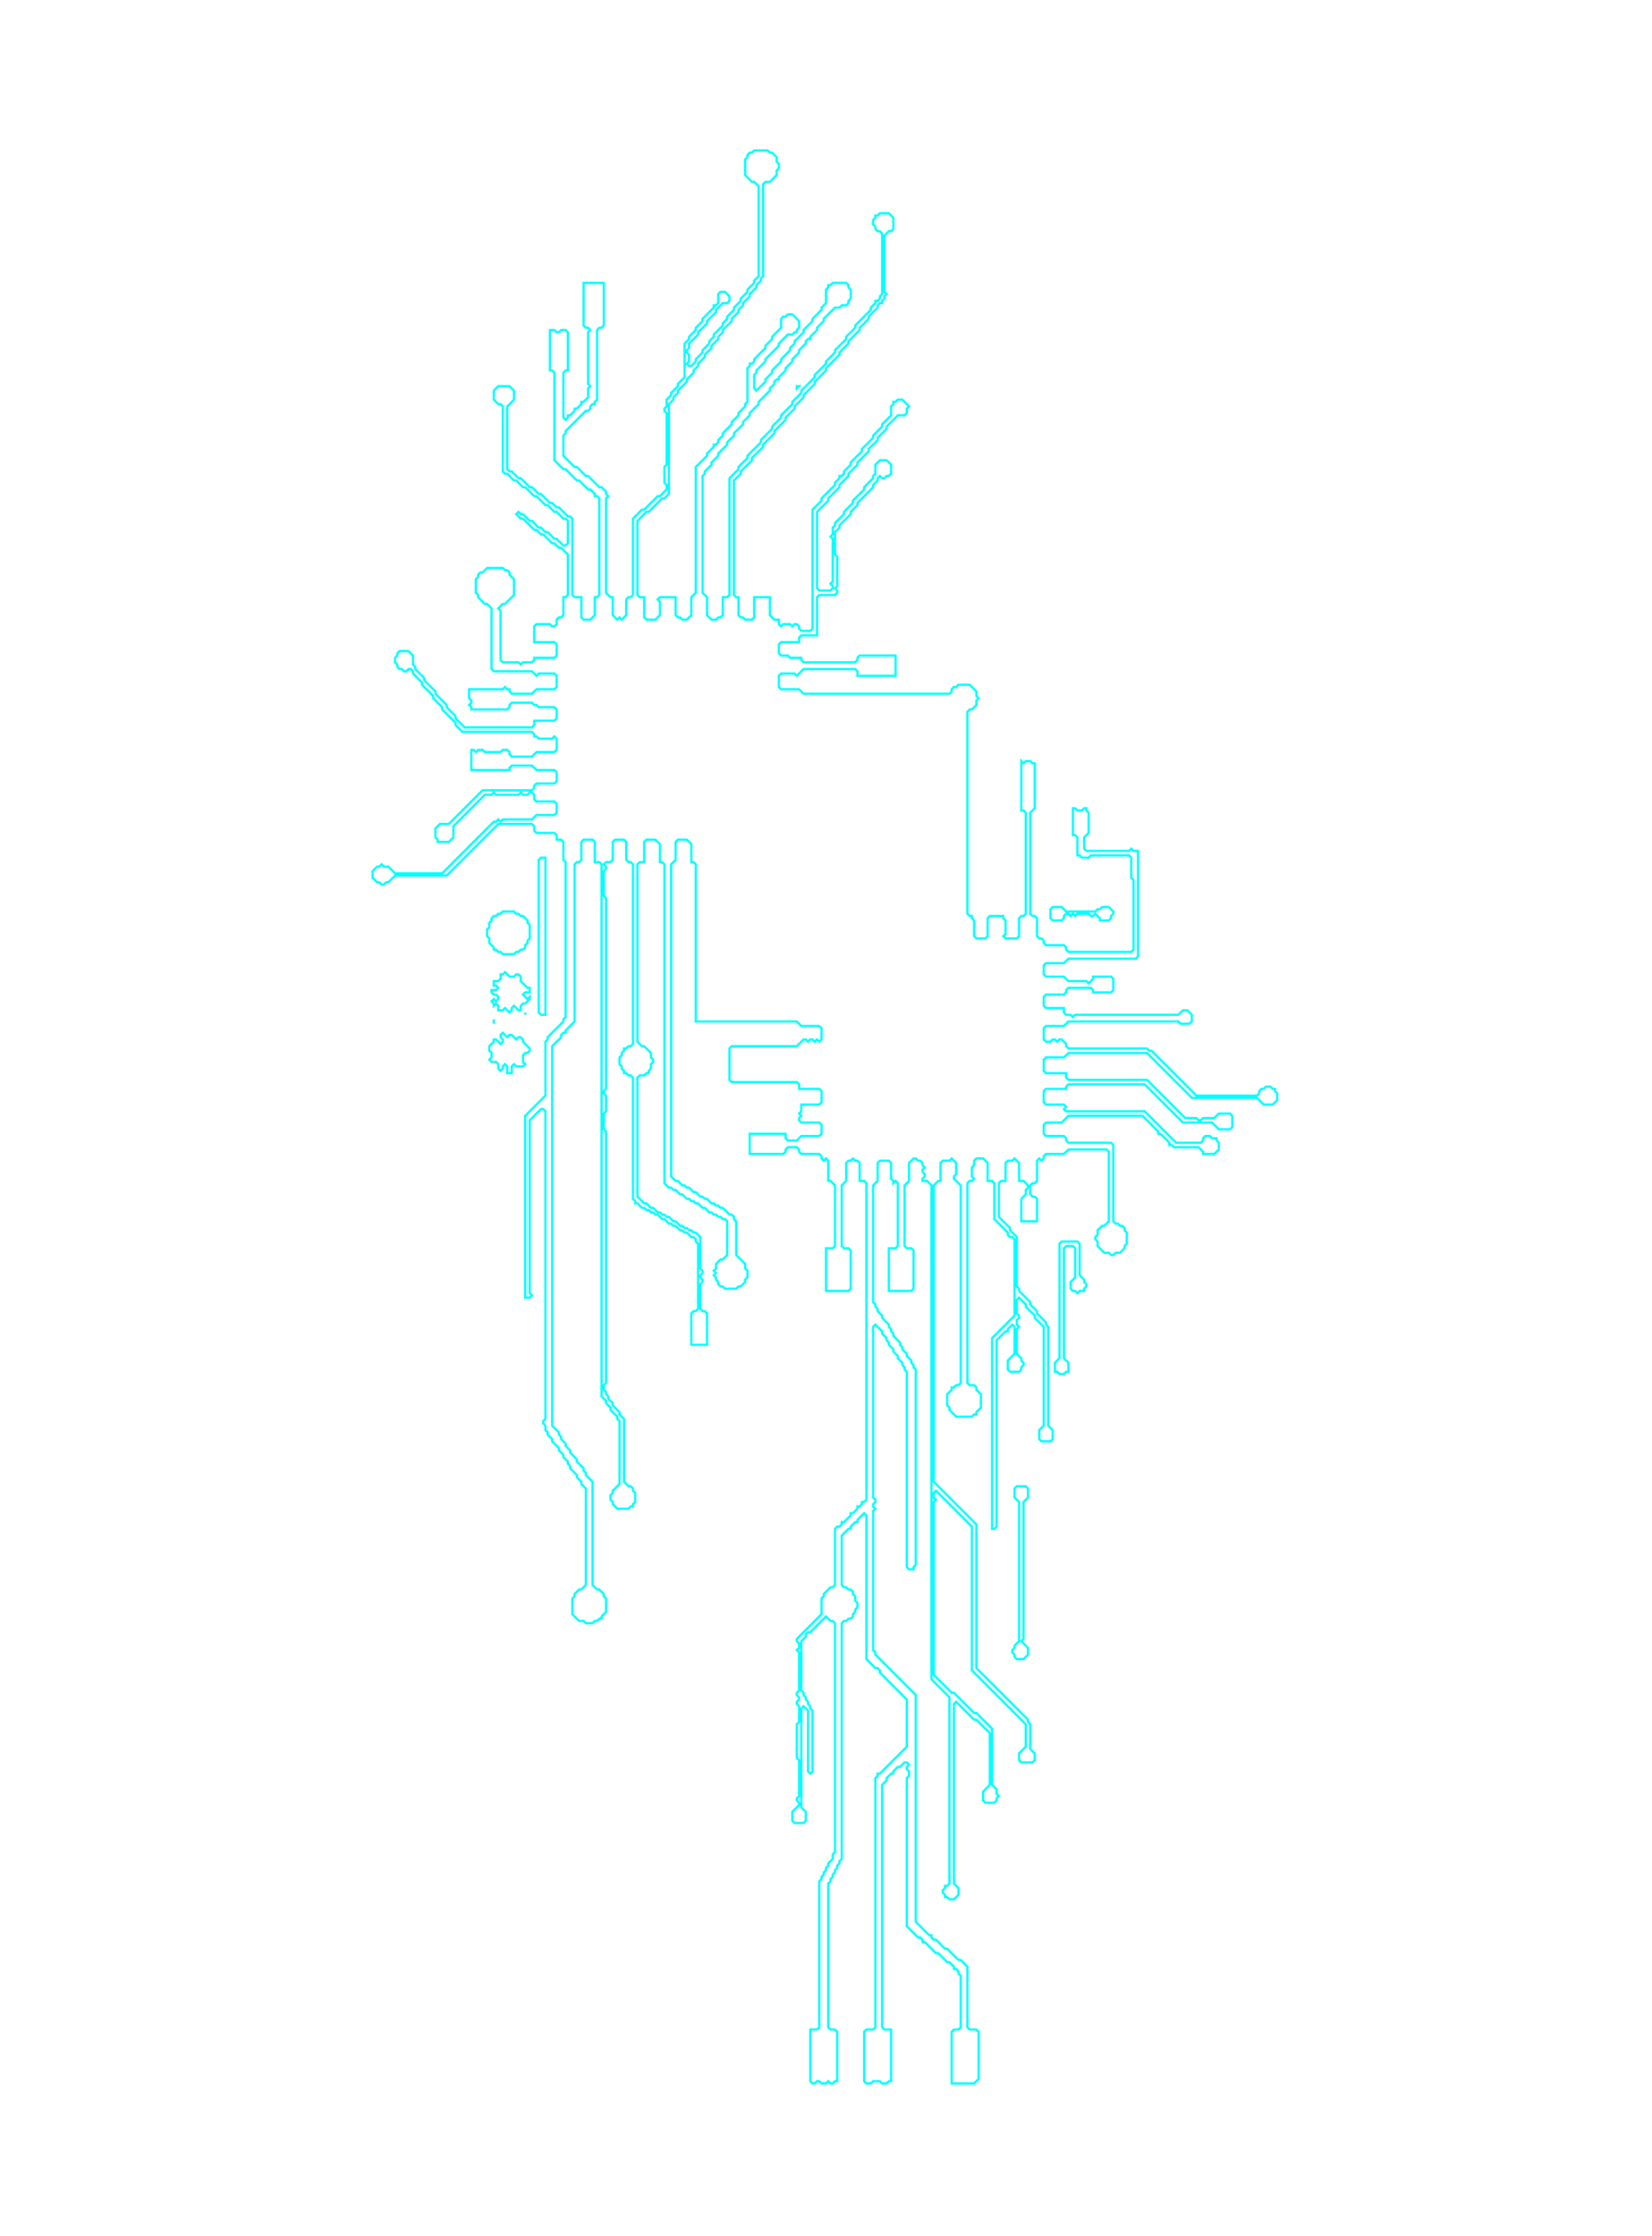 <svg xmlns="http://www.w3.org/2000/svg" width="736" height="996" viewBox="0 0 736 996">
<g fill="none" stroke="#00ffff" stroke-width="1">
<path d="M 453 662 L 452 663 L 452 667 L 454 669 L 454 731 L 452 733 L 452 734 L 451 735 L 451 736 L 452 737 L 452 738 L 453 739 L 456 739 L 458 737 L 458 734 L 455 731 L 456 730 L 456 669 L 458 667 L 458 663 L 457 662 Z" />
<path d="M 473 553 L 472 554 L 472 605 L 470 607 L 470 611 L 471 611 L 472 612 L 474 612 L 475 611 L 476 611 L 476 607 L 474 605 L 474 556 L 475 555 L 478 555 L 479 556 L 479 569 L 477 571 L 477 574 L 478 575 L 479 575 L 480 576 L 481 575 L 483 575 L 483 574 L 484 573 L 484 572 L 483 571 L 483 570 L 481 568 L 481 554 L 480 553 Z" />
<path d="M 224 460 L 223 461 L 223 462 L 224 463 L 224 464 L 223 465 L 221 463 L 220 463 L 220 464 L 218 466 L 218 468 L 219 469 L 219 471 L 218 472 L 219 473 L 221 473 L 222 474 L 222 476 L 223 477 L 224 476 L 224 475 L 225 474 L 226 475 L 226 478 L 228 478 L 228 475 L 229 474 L 230 475 L 233 475 L 234 474 L 233 473 L 233 470 L 234 469 L 235 469 L 236 468 L 236 467 L 233 464 L 233 463 L 232 462 L 231 462 L 230 463 L 228 461 L 227 461 L 226 462 Z" />
<path d="M 220 454 L 220 456 Z" />
<path d="M 234 451 L 234 452 Z" />
<path d="M 225 433 L 224 434 L 223 434 L 223 436 L 222 437 L 220 437 L 220 439 L 221 439 L 222 440 L 221 441 L 219 441 L 219 442 L 220 443 L 221 443 L 222 444 L 222 445 L 221 446 L 220 445 L 219 446 L 220 447 L 220 448 L 221 447 L 222 448 L 222 450 L 224 450 L 225 449 L 227 451 L 228 450 L 228 449 L 229 448 L 231 450 L 232 450 L 232 448 L 233 447 L 234 447 L 236 445 L 236 444 L 235 445 L 233 443 L 234 442 L 236 442 L 236 440 L 235 440 L 232 437 L 232 435 L 231 434 L 230 434 L 229 435 L 227 435 Z" />
<path d="M 224 406 L 223 407 L 222 407 L 221 408 L 220 408 L 219 409 L 219 410 L 218 411 L 218 413 L 217 414 L 217 417 L 218 418 L 218 420 L 220 422 L 220 423 L 221 423 L 222 424 L 223 424 L 224 425 L 229 425 L 230 424 L 231 424 L 232 423 L 233 423 L 234 422 L 234 421 L 235 420 L 235 419 L 236 418 L 236 412 L 235 411 L 235 410 L 233 408 L 232 408 L 231 407 L 230 407 L 229 406 Z" />
<path d="M 469 404 L 468 405 L 468 409 L 469 410 L 473 410 L 474 409 L 474 408 L 475 407 L 476 407 L 477 408 L 478 407 L 479 408 L 480 407 L 485 407 L 486 408 L 487 408 L 488 407 L 490 409 L 490 410 L 494 410 L 495 409 L 495 408 L 496 407 L 496 406 L 494 404 L 491 404 L 490 405 L 489 405 L 488 406 L 475 406 L 473 404 Z" />
<path d="M 241 382 L 240 383 L 240 451 L 241 452 L 243 452 L 243 382 Z" />
<path d="M 355 172 L 355 173 L 356 172 Z" />
<path d="M 336 67 L 335 68 L 334 68 L 333 69 L 333 70 L 332 71 L 332 78 L 335 81 L 336 81 L 338 83 L 338 123 L 336 125 L 336 126 L 333 129 L 333 130 L 330 133 L 330 134 L 327 137 L 327 138 L 324 141 L 324 142 L 322 144 L 322 145 L 318 149 L 318 150 L 316 152 L 316 153 L 313 156 L 313 157 L 310 160 L 310 161 L 308 163 L 307 163 L 306 162 L 307 161 L 307 158 L 306 157 L 306 156 L 307 155 L 307 153 L 311 149 L 311 148 L 315 144 L 315 143 L 319 139 L 319 138 L 322 135 L 324 135 L 325 134 L 325 132 L 323 130 L 321 130 L 320 131 L 320 135 L 319 136 L 318 136 L 318 137 L 313 142 L 313 143 L 310 146 L 310 147 L 307 150 L 307 151 L 305 153 L 305 168 L 302 171 L 302 172 L 299 175 L 299 176 L 297 178 L 297 181 L 296 182 L 296 183 L 297 184 L 297 207 L 296 208 L 296 215 L 297 216 L 297 218 L 294 221 L 293 221 L 287 227 L 286 227 L 282 231 L 282 265 L 281 266 L 280 266 L 279 267 L 279 274 L 277 276 L 276 275 L 275 276 L 273 274 L 273 266 L 272 266 L 270 264 L 270 222 L 271 221 L 270 220 L 270 219 L 268 217 L 267 217 L 262 212 L 261 212 L 257 208 L 256 208 L 251 203 L 251 194 L 252 193 L 252 192 L 261 183 L 262 183 L 263 182 L 263 181 L 264 180 L 265 180 L 265 179 L 266 178 L 266 147 L 267 146 L 268 146 L 269 145 L 269 126 L 260 126 L 260 145 L 261 146 L 262 146 L 263 147 L 262 148 L 262 171 L 263 172 L 262 173 L 262 177 L 260 179 L 259 179 L 259 180 L 257 182 L 256 182 L 256 183 L 254 185 L 253 185 L 253 186 L 252 187 L 251 186 L 251 166 L 252 165 L 253 165 L 253 148 L 252 147 L 250 147 L 249 148 L 248 148 L 247 147 L 245 147 L 245 165 L 246 165 L 247 166 L 247 205 L 251 209 L 252 209 L 257 214 L 258 214 L 262 218 L 263 218 L 265 220 L 265 221 L 266 221 L 267 222 L 267 265 L 266 266 L 265 266 L 265 274 L 263 276 L 260 276 L 259 275 L 259 266 L 256 266 L 255 265 L 255 231 L 254 230 L 253 230 L 249 226 L 248 226 L 246 224 L 245 224 L 241 220 L 240 220 L 237 217 L 236 217 L 232 213 L 231 213 L 228 210 L 227 210 L 226 209 L 226 181 L 229 178 L 229 174 L 227 172 L 222 172 L 220 174 L 220 178 L 222 180 L 223 180 L 224 181 L 224 210 L 225 211 L 226 211 L 229 214 L 230 214 L 233 217 L 234 217 L 238 221 L 239 221 L 243 225 L 244 225 L 247 228 L 248 228 L 251 231 L 252 231 L 253 232 L 253 242 L 252 243 L 251 243 L 248 240 L 247 240 L 244 237 L 243 237 L 241 235 L 240 235 L 237 232 L 236 232 L 233 229 L 232 229 L 231 228 L 230 229 L 232 231 L 233 231 L 238 236 L 239 236 L 241 238 L 242 238 L 246 242 L 247 242 L 249 244 L 250 244 L 253 247 L 253 265 L 252 266 L 251 266 L 251 274 L 250 275 L 249 275 L 248 276 L 248 278 L 247 279 L 246 279 L 245 278 L 239 278 L 238 279 L 238 286 L 247 286 L 248 287 L 248 292 L 247 293 L 238 293 L 238 294 L 237 295 L 233 295 L 232 296 L 231 295 L 224 295 L 223 294 L 223 272 L 222 271 L 224 269 L 225 269 L 229 265 L 229 258 L 227 256 L 227 255 L 226 254 L 225 254 L 224 253 L 217 253 L 215 255 L 214 255 L 213 256 L 213 257 L 212 258 L 212 264 L 213 265 L 213 266 L 216 269 L 217 269 L 219 271 L 219 298 L 220 299 L 237 299 L 239 301 L 240 300 L 247 300 L 248 301 L 248 306 L 247 307 L 239 307 L 237 309 L 228 309 L 227 308 L 227 307 L 226 307 L 225 306 L 224 307 L 209 307 L 209 311 L 210 312 L 210 313 L 209 314 L 210 315 L 210 316 L 226 316 L 227 315 L 227 314 L 228 313 L 237 313 L 238 314 L 239 314 L 240 315 L 247 315 L 248 316 L 248 320 L 247 321 L 238 321 L 238 323 L 237 324 L 207 324 L 203 320 L 203 319 L 199 315 L 199 314 L 194 309 L 194 308 L 189 303 L 189 302 L 185 298 L 185 297 L 184 296 L 184 292 L 182 290 L 178 290 L 177 291 L 177 292 L 176 293 L 176 295 L 177 296 L 177 297 L 178 298 L 179 298 L 180 299 L 181 299 L 182 298 L 183 298 L 184 299 L 184 300 L 188 304 L 188 305 L 193 310 L 193 311 L 197 315 L 197 316 L 203 322 L 203 323 L 206 326 L 237 326 L 238 327 L 238 328 L 239 328 L 240 329 L 246 329 L 247 328 L 248 329 L 248 334 L 247 335 L 239 335 L 237 337 L 228 337 L 227 336 L 227 335 L 226 334 L 224 334 L 223 335 L 216 335 L 215 334 L 213 334 L 212 335 L 211 334 L 210 334 L 210 343 L 227 343 L 227 342 L 228 341 L 237 341 L 239 343 L 247 343 L 248 344 L 248 348 L 247 349 L 239 349 L 238 350 L 238 351 L 237 352 L 215 352 L 200 367 L 196 367 L 194 369 L 194 373 L 195 374 L 195 375 L 200 375 L 202 373 L 202 368 L 216 354 L 219 354 L 220 353 L 221 354 L 231 354 L 232 353 L 233 354 L 235 354 L 236 353 L 237 353 L 238 354 L 238 356 L 239 357 L 247 357 L 248 358 L 248 362 L 247 363 L 239 363 L 237 365 L 224 365 L 223 366 L 222 365 L 221 366 L 220 366 L 197 389 L 176 389 L 173 386 L 171 386 L 170 385 L 169 386 L 168 386 L 166 388 L 166 391 L 168 393 L 169 393 L 170 394 L 171 394 L 172 393 L 173 393 L 176 390 L 199 390 L 222 367 L 237 367 L 238 368 L 238 370 L 239 371 L 247 371 L 248 372 L 248 374 L 250 374 L 251 375 L 251 383 L 252 384 L 252 453 L 251 454 L 251 455 L 244 462 L 244 463 L 243 464 L 243 488 L 234 497 L 234 578 L 236 578 L 237 577 L 236 576 L 236 499 L 241 494 L 242 494 L 243 495 L 243 632 L 242 633 L 242 634 L 243 635 L 243 637 L 244 638 L 244 639 L 246 641 L 246 642 L 249 645 L 249 646 L 251 648 L 251 649 L 253 651 L 253 652 L 254 653 L 254 654 L 257 657 L 257 658 L 259 660 L 259 661 L 261 663 L 261 706 L 259 708 L 258 708 L 256 710 L 256 711 L 255 712 L 255 719 L 258 722 L 260 722 L 261 723 L 264 723 L 265 722 L 266 722 L 267 721 L 268 721 L 268 720 L 270 718 L 270 712 L 269 711 L 269 710 L 267 708 L 266 708 L 264 706 L 264 660 L 261 657 L 261 656 L 260 655 L 260 654 L 257 651 L 257 650 L 254 647 L 254 646 L 252 644 L 252 643 L 250 641 L 250 640 L 249 639 L 249 638 L 246 635 L 246 466 L 250 462 L 250 461 L 251 460 L 252 460 L 252 459 L 256 455 L 256 385 L 257 384 L 258 384 L 259 383 L 259 375 L 260 374 L 264 374 L 265 375 L 265 384 L 267 384 L 268 385 L 268 622 L 270 624 L 270 625 L 272 627 L 272 628 L 275 631 L 275 632 L 276 633 L 276 661 L 273 664 L 273 665 L 272 666 L 272 668 L 273 669 L 273 670 L 275 672 L 280 672 L 281 671 L 282 671 L 282 670 L 283 669 L 283 665 L 282 664 L 282 663 L 281 662 L 280 662 L 278 660 L 278 632 L 276 630 L 276 629 L 273 626 L 273 625 L 271 623 L 271 622 L 270 621 L 270 620 L 269 619 L 269 617 L 270 616 L 270 504 L 269 503 L 269 496 L 270 495 L 270 488 L 269 487 L 269 486 L 270 485 L 270 400 L 269 399 L 269 388 L 270 387 L 270 386 L 269 385 L 270 384 L 272 384 L 273 383 L 273 375 L 274 374 L 278 374 L 279 375 L 279 383 L 280 384 L 281 384 L 282 385 L 282 465 L 281 466 L 280 466 L 279 467 L 278 467 L 278 468 L 277 469 L 277 470 L 276 471 L 276 474 L 277 475 L 277 476 L 278 477 L 278 478 L 279 478 L 280 479 L 281 479 L 282 480 L 282 534 L 283 535 L 283 536 L 284 536 L 286 538 L 287 538 L 288 539 L 289 539 L 290 540 L 291 540 L 292 541 L 293 541 L 295 543 L 296 543 L 298 545 L 299 545 L 300 546 L 301 546 L 303 548 L 304 548 L 305 549 L 306 549 L 308 551 L 309 551 L 310 552 L 310 553 L 311 554 L 311 583 L 310 584 L 309 584 L 308 585 L 308 599 L 315 599 L 315 585 L 314 584 L 313 584 L 312 583 L 312 572 L 313 571 L 313 570 L 312 569 L 312 568 L 313 567 L 313 566 L 312 565 L 312 551 L 310 549 L 309 549 L 308 548 L 307 548 L 306 547 L 305 547 L 304 546 L 303 546 L 301 544 L 300 544 L 298 542 L 297 542 L 296 541 L 295 541 L 294 540 L 293 540 L 291 538 L 290 538 L 288 536 L 287 536 L 284 533 L 284 480 L 285 479 L 287 479 L 288 478 L 289 478 L 289 477 L 290 476 L 290 474 L 291 473 L 291 472 L 290 471 L 290 469 L 287 466 L 286 466 L 284 464 L 284 385 L 285 384 L 287 384 L 287 375 L 288 374 L 292 374 L 294 376 L 294 384 L 295 384 L 296 385 L 296 527 L 298 529 L 299 529 L 300 530 L 301 530 L 303 532 L 304 532 L 306 534 L 307 534 L 308 535 L 309 535 L 310 536 L 311 536 L 313 538 L 314 538 L 316 540 L 317 540 L 318 541 L 319 541 L 320 542 L 321 542 L 322 543 L 323 543 L 324 544 L 324 559 L 322 561 L 321 561 L 319 563 L 319 565 L 318 566 L 319 567 L 318 568 L 319 569 L 319 570 L 320 571 L 320 572 L 321 573 L 322 573 L 323 574 L 328 574 L 329 573 L 330 573 L 332 571 L 332 570 L 333 569 L 333 566 L 332 565 L 332 563 L 328 559 L 328 544 L 327 543 L 327 542 L 326 541 L 325 541 L 322 538 L 321 538 L 320 537 L 319 537 L 318 536 L 317 536 L 315 534 L 314 534 L 313 533 L 312 533 L 310 531 L 309 531 L 307 529 L 306 529 L 305 528 L 304 528 L 302 526 L 301 526 L 299 524 L 299 385 L 301 383 L 301 375 L 302 374 L 306 374 L 308 376 L 308 384 L 309 384 L 310 385 L 310 455 L 355 455 L 357 457 L 365 457 L 366 458 L 366 463 L 365 464 L 364 463 L 363 464 L 362 463 L 361 463 L 360 464 L 359 463 L 358 463 L 355 466 L 326 466 L 325 467 L 325 481 L 326 482 L 355 482 L 356 483 L 356 485 L 365 485 L 366 486 L 366 491 L 365 492 L 357 492 L 357 495 L 356 496 L 357 497 L 356 498 L 356 499 L 357 500 L 365 500 L 366 501 L 366 505 L 365 506 L 357 506 L 355 508 L 351 508 L 350 507 L 350 505 L 334 505 L 334 514 L 349 514 L 350 513 L 350 512 L 351 511 L 355 511 L 356 512 L 356 513 L 357 514 L 365 514 L 366 515 L 366 516 L 367 517 L 368 516 L 369 517 L 369 526 L 370 526 L 372 528 L 372 555 L 371 556 L 368 556 L 368 575 L 378 575 L 379 574 L 379 557 L 378 556 L 376 556 L 375 555 L 375 528 L 377 526 L 377 518 L 378 517 L 379 517 L 380 516 L 381 517 L 382 517 L 383 518 L 383 526 L 385 526 L 386 527 L 386 668 L 385 669 L 384 669 L 384 670 L 383 671 L 382 671 L 382 672 L 380 674 L 379 674 L 379 675 L 376 678 L 375 678 L 375 679 L 374 680 L 373 680 L 372 681 L 372 706 L 371 707 L 370 707 L 367 710 L 367 711 L 366 712 L 366 719 L 355 730 L 355 731 L 356 732 L 356 734 L 355 735 L 356 736 L 356 753 L 355 754 L 355 755 L 356 756 L 356 757 L 355 758 L 355 759 L 356 760 L 356 767 L 355 768 L 355 783 L 356 784 L 356 800 L 355 801 L 355 802 L 356 803 L 356 804 L 353 807 L 353 811 L 354 812 L 358 812 L 359 811 L 359 807 L 357 805 L 357 761 L 358 760 L 360 762 L 360 789 L 361 790 L 362 789 L 362 762 L 361 761 L 361 760 L 360 759 L 360 758 L 359 757 L 359 756 L 358 755 L 358 754 L 357 753 L 357 731 L 359 729 L 359 728 L 360 727 L 361 727 L 368 720 L 370 722 L 371 722 L 372 723 L 372 825 L 371 826 L 371 828 L 369 830 L 369 831 L 368 832 L 368 833 L 367 834 L 367 835 L 366 836 L 366 837 L 365 838 L 365 903 L 364 904 L 361 904 L 361 927 L 362 928 L 363 928 L 364 927 L 365 927 L 366 928 L 368 928 L 369 927 L 370 928 L 371 928 L 372 927 L 373 927 L 373 905 L 372 904 L 370 904 L 369 903 L 369 839 L 370 838 L 370 837 L 371 836 L 371 835 L 372 834 L 372 833 L 373 832 L 373 831 L 374 830 L 374 829 L 375 828 L 375 723 L 376 722 L 377 722 L 378 721 L 379 721 L 380 720 L 380 719 L 381 718 L 381 717 L 382 716 L 382 714 L 381 713 L 381 711 L 380 710 L 380 709 L 379 708 L 378 708 L 377 707 L 376 707 L 375 706 L 375 684 L 378 681 L 379 681 L 379 680 L 381 678 L 382 678 L 382 677 L 385 674 L 386 675 L 386 739 L 390 743 L 391 743 L 392 744 L 392 745 L 404 757 L 404 778 L 392 790 L 391 790 L 391 791 L 390 792 L 390 903 L 389 904 L 386 904 L 385 905 L 385 927 L 386 928 L 388 928 L 389 927 L 392 927 L 393 928 L 395 928 L 396 927 L 397 927 L 397 904 L 394 904 L 393 903 L 393 795 L 395 793 L 395 792 L 397 790 L 398 790 L 398 789 L 400 787 L 401 787 L 403 785 L 404 785 L 405 786 L 404 787 L 404 788 L 405 789 L 405 791 L 404 792 L 404 858 L 409 863 L 410 863 L 411 864 L 411 865 L 412 865 L 417 870 L 418 870 L 422 874 L 423 874 L 425 876 L 425 877 L 426 877 L 427 878 L 427 879 L 428 880 L 428 903 L 427 904 L 425 904 L 424 905 L 424 928 L 434 928 L 436 926 L 436 905 L 435 904 L 432 904 L 431 903 L 431 876 L 428 873 L 427 873 L 422 868 L 421 868 L 417 864 L 416 864 L 415 863 L 415 862 L 414 862 L 408 856 L 408 755 L 390 737 L 390 736 L 389 735 L 389 673 L 390 672 L 389 671 L 389 670 L 390 669 L 390 668 L 389 667 L 389 591 L 390 590 L 393 593 L 393 594 L 395 596 L 395 597 L 396 598 L 396 599 L 398 601 L 398 602 L 400 604 L 400 605 L 402 607 L 402 608 L 403 609 L 403 610 L 404 611 L 404 698 L 405 699 L 407 699 L 407 698 L 408 697 L 408 610 L 407 609 L 407 608 L 406 607 L 406 606 L 404 604 L 404 603 L 402 601 L 402 600 L 401 599 L 401 598 L 398 595 L 398 594 L 397 593 L 397 592 L 396 591 L 396 590 L 393 587 L 393 586 L 391 584 L 391 583 L 390 582 L 390 581 L 389 580 L 389 528 L 391 526 L 391 518 L 392 517 L 396 517 L 397 518 L 397 525 L 398 526 L 398 527 L 399 526 L 400 527 L 400 555 L 399 556 L 396 556 L 396 575 L 406 575 L 407 574 L 407 557 L 406 556 L 404 556 L 403 555 L 403 528 L 405 526 L 405 518 L 407 516 L 408 516 L 409 517 L 410 517 L 411 518 L 411 519 L 412 520 L 411 521 L 411 522 L 412 523 L 412 524 L 411 525 L 411 526 L 413 526 L 415 528 L 415 748 L 423 756 L 423 839 L 422 840 L 421 840 L 421 841 L 420 842 L 420 843 L 421 844 L 421 845 L 422 845 L 423 846 L 425 846 L 427 844 L 427 841 L 425 839 L 425 759 L 426 758 L 434 766 L 435 766 L 441 772 L 441 795 L 438 798 L 438 802 L 439 803 L 443 803 L 444 802 L 444 801 L 445 800 L 444 799 L 444 797 L 442 795 L 442 770 L 435 763 L 434 763 L 425 754 L 424 754 L 416 746 L 416 669 L 417 668 L 416 667 L 416 665 L 417 664 L 433 680 L 433 744 L 457 768 L 457 778 L 454 781 L 454 784 L 455 785 L 460 785 L 461 784 L 461 781 L 459 779 L 459 768 L 458 767 L 458 766 L 435 743 L 435 679 L 416 660 L 416 528 L 418 526 L 419 526 L 419 518 L 420 517 L 423 517 L 424 516 L 426 518 L 426 523 L 425 524 L 425 525 L 428 528 L 428 616 L 427 617 L 426 617 L 425 618 L 424 618 L 424 619 L 422 621 L 422 626 L 423 627 L 423 628 L 426 631 L 433 631 L 434 630 L 435 630 L 435 629 L 437 627 L 437 621 L 435 619 L 435 618 L 434 617 L 432 617 L 431 616 L 431 527 L 432 526 L 433 526 L 434 525 L 433 524 L 433 520 L 434 519 L 434 517 L 435 516 L 438 516 L 440 518 L 440 526 L 442 526 L 443 527 L 443 543 L 449 549 L 449 550 L 450 551 L 451 551 L 452 552 L 452 586 L 442 596 L 442 681 L 443 681 L 444 680 L 444 597 L 448 593 L 449 593 L 449 592 L 451 590 L 452 591 L 452 603 L 449 606 L 449 610 L 450 611 L 454 611 L 455 610 L 455 609 L 456 608 L 456 607 L 455 606 L 455 605 L 453 603 L 453 592 L 454 591 L 453 590 L 453 588 L 454 587 L 454 586 L 453 585 L 453 579 L 454 578 L 457 581 L 457 582 L 461 586 L 461 587 L 465 591 L 465 635 L 463 637 L 463 641 L 464 642 L 468 642 L 469 641 L 469 637 L 467 635 L 467 591 L 466 590 L 466 589 L 462 585 L 462 584 L 459 581 L 459 580 L 454 575 L 454 574 L 453 573 L 453 551 L 450 548 L 450 547 L 445 542 L 445 527 L 446 526 L 448 526 L 448 518 L 449 517 L 451 517 L 452 516 L 454 518 L 454 526 L 456 526 L 458 528 L 458 529 L 457 530 L 457 532 L 455 534 L 455 544 L 462 544 L 462 534 L 461 533 L 460 533 L 459 532 L 459 528 L 460 527 L 461 527 L 462 526 L 462 517 L 463 516 L 464 517 L 465 516 L 465 515 L 466 514 L 474 514 L 476 512 L 493 512 L 494 513 L 494 544 L 492 546 L 491 546 L 489 548 L 489 550 L 488 551 L 488 552 L 489 553 L 489 555 L 492 558 L 494 558 L 495 559 L 496 559 L 497 558 L 499 558 L 501 556 L 501 555 L 502 554 L 502 549 L 501 548 L 501 547 L 500 546 L 499 546 L 498 545 L 497 545 L 496 544 L 496 510 L 495 509 L 476 509 L 475 508 L 475 507 L 474 506 L 466 506 L 465 505 L 465 501 L 466 500 L 473 500 L 476 497 L 509 497 L 516 504 L 516 505 L 517 505 L 521 509 L 521 510 L 522 510 L 523 511 L 534 511 L 536 513 L 536 514 L 541 514 L 543 512 L 543 509 L 542 508 L 542 507 L 540 507 L 539 506 L 537 506 L 536 507 L 536 508 L 535 509 L 524 509 L 510 495 L 475 495 L 474 494 L 475 493 L 474 492 L 466 492 L 465 491 L 465 486 L 466 485 L 475 485 L 475 484 L 476 483 L 510 483 L 527 500 L 540 500 L 543 503 L 548 503 L 549 502 L 549 497 L 548 496 L 543 496 L 541 498 L 536 498 L 535 499 L 534 499 L 533 498 L 528 498 L 511 481 L 476 481 L 475 480 L 475 478 L 466 478 L 465 477 L 465 472 L 466 471 L 474 471 L 476 469 L 511 469 L 531 489 L 560 489 L 563 492 L 567 492 L 569 490 L 569 487 L 568 486 L 568 485 L 567 485 L 566 484 L 564 484 L 563 485 L 562 485 L 561 486 L 561 487 L 560 488 L 533 488 L 513 468 L 512 468 L 511 467 L 476 467 L 475 466 L 475 465 L 473 463 L 472 463 L 471 464 L 470 463 L 469 463 L 468 464 L 466 464 L 465 463 L 465 458 L 466 457 L 474 457 L 476 455 L 525 455 L 526 456 L 530 456 L 531 455 L 531 452 L 529 450 L 527 450 L 525 452 L 479 452 L 478 453 L 477 452 L 475 452 L 474 451 L 474 449 L 466 449 L 465 448 L 465 444 L 466 443 L 474 443 L 475 442 L 475 441 L 476 440 L 486 440 L 487 441 L 487 442 L 495 442 L 496 441 L 496 436 L 495 435 L 487 435 L 487 436 L 485 438 L 484 437 L 476 437 L 474 435 L 466 435 L 465 434 L 465 430 L 466 429 L 474 429 L 476 427 L 506 427 L 507 426 L 507 379 L 505 379 L 504 378 L 503 379 L 484 379 L 483 378 L 483 373 L 485 371 L 485 362 L 484 361 L 484 360 L 483 360 L 482 361 L 480 361 L 479 360 L 478 360 L 478 372 L 479 372 L 480 373 L 480 381 L 481 381 L 482 382 L 485 382 L 486 381 L 503 381 L 504 382 L 504 391 L 505 392 L 505 423 L 504 424 L 476 424 L 475 423 L 475 422 L 474 421 L 466 421 L 465 420 L 465 419 L 464 418 L 463 418 L 462 417 L 462 409 L 461 408 L 460 408 L 459 407 L 459 362 L 461 360 L 461 340 L 460 340 L 459 339 L 457 339 L 456 340 L 455 339 L 455 361 L 456 361 L 457 362 L 457 407 L 456 408 L 455 408 L 454 409 L 454 417 L 453 418 L 448 418 L 447 417 L 448 416 L 448 410 L 447 409 L 447 408 L 441 408 L 440 409 L 440 417 L 439 418 L 435 418 L 434 417 L 434 410 L 433 409 L 433 408 L 432 408 L 431 407 L 431 317 L 432 316 L 433 316 L 435 314 L 435 312 L 436 311 L 435 310 L 435 308 L 432 305 L 427 305 L 426 306 L 425 306 L 424 307 L 424 308 L 423 309 L 358 309 L 356 307 L 348 307 L 347 306 L 347 301 L 348 300 L 354 300 L 355 301 L 358 298 L 381 298 L 382 299 L 382 301 L 399 301 L 399 292 L 383 292 L 382 293 L 382 294 L 381 295 L 358 295 L 357 294 L 357 293 L 352 293 L 351 292 L 348 292 L 347 291 L 347 287 L 348 286 L 356 286 L 356 284 L 357 283 L 364 283 L 364 266 L 365 265 L 372 265 L 373 264 L 373 263 L 372 262 L 373 261 L 373 248 L 372 247 L 372 237 L 374 235 L 374 234 L 379 229 L 379 228 L 382 225 L 382 224 L 389 217 L 389 216 L 391 214 L 391 213 L 392 212 L 393 213 L 394 213 L 395 212 L 396 212 L 397 211 L 397 207 L 395 205 L 392 205 L 390 207 L 390 211 L 389 212 L 389 213 L 385 217 L 385 218 L 380 223 L 380 224 L 376 228 L 376 229 L 372 233 L 372 234 L 371 235 L 371 238 L 370 239 L 371 240 L 371 259 L 370 260 L 371 261 L 371 262 L 370 263 L 365 263 L 364 262 L 364 228 L 369 223 L 369 222 L 374 217 L 374 216 L 378 212 L 378 211 L 382 207 L 382 206 L 387 201 L 387 200 L 391 196 L 391 195 L 395 191 L 395 190 L 400 185 L 403 185 L 404 184 L 404 182 L 405 181 L 402 178 L 400 178 L 399 179 L 398 179 L 398 180 L 397 181 L 397 185 L 393 189 L 393 190 L 389 194 L 389 195 L 384 200 L 384 201 L 379 206 L 379 207 L 376 210 L 376 211 L 375 212 L 374 212 L 374 213 L 372 215 L 372 216 L 366 222 L 366 223 L 362 227 L 362 280 L 361 281 L 357 281 L 356 280 L 356 279 L 355 278 L 354 278 L 353 279 L 352 278 L 349 278 L 348 279 L 347 278 L 347 276 L 345 276 L 343 274 L 343 266 L 336 266 L 336 275 L 335 276 L 332 276 L 331 275 L 330 275 L 329 274 L 329 266 L 328 266 L 327 265 L 327 214 L 330 211 L 330 210 L 335 205 L 335 204 L 340 199 L 340 198 L 345 193 L 345 192 L 350 187 L 350 186 L 354 182 L 354 181 L 358 177 L 358 176 L 363 171 L 363 170 L 368 165 L 368 164 L 374 158 L 374 157 L 378 153 L 378 152 L 383 147 L 383 146 L 387 142 L 387 141 L 391 137 L 391 136 L 392 135 L 393 135 L 393 134 L 394 133 L 394 132 L 395 131 L 394 130 L 394 105 L 396 103 L 397 103 L 398 102 L 398 97 L 396 95 L 392 95 L 391 96 L 390 96 L 390 97 L 389 98 L 389 100 L 390 101 L 390 102 L 391 103 L 392 103 L 393 104 L 393 131 L 392 132 L 392 133 L 391 134 L 390 134 L 390 135 L 388 137 L 388 138 L 381 145 L 381 146 L 377 150 L 377 151 L 372 156 L 372 157 L 368 161 L 368 162 L 363 167 L 363 168 L 357 174 L 357 175 L 353 179 L 353 180 L 348 185 L 348 186 L 344 190 L 344 191 L 339 196 L 339 197 L 333 203 L 333 204 L 329 208 L 329 209 L 325 213 L 325 265 L 324 266 L 322 266 L 322 274 L 321 275 L 320 275 L 319 276 L 317 276 L 315 274 L 315 266 L 313 264 L 313 212 L 314 211 L 314 210 L 317 207 L 317 206 L 320 203 L 320 202 L 324 198 L 324 197 L 327 194 L 327 193 L 331 189 L 331 188 L 334 185 L 334 184 L 338 180 L 338 179 L 343 174 L 343 173 L 345 171 L 345 170 L 346 169 L 347 169 L 347 168 L 350 165 L 350 164 L 353 161 L 353 160 L 356 157 L 356 156 L 359 153 L 359 152 L 360 151 L 361 151 L 361 150 L 364 147 L 364 146 L 367 143 L 367 142 L 372 137 L 374 137 L 375 136 L 377 136 L 378 135 L 378 134 L 379 133 L 379 129 L 378 128 L 378 127 L 377 126 L 371 126 L 370 127 L 369 127 L 369 128 L 368 129 L 368 135 L 366 137 L 366 138 L 362 142 L 362 143 L 358 147 L 358 148 L 354 152 L 354 153 L 352 155 L 352 156 L 348 160 L 348 161 L 344 165 L 344 166 L 341 169 L 341 170 L 337 174 L 336 173 L 336 167 L 337 166 L 337 165 L 341 161 L 341 160 L 347 154 L 347 153 L 351 149 L 353 149 L 354 148 L 355 148 L 355 147 L 356 146 L 356 143 L 353 140 L 351 140 L 350 141 L 349 141 L 348 142 L 348 146 L 344 150 L 344 151 L 341 154 L 341 155 L 336 160 L 336 161 L 335 162 L 334 162 L 334 163 L 333 164 L 333 179 L 332 180 L 332 181 L 329 184 L 329 185 L 326 188 L 326 189 L 322 193 L 322 194 L 320 196 L 320 197 L 319 198 L 318 198 L 318 199 L 315 202 L 315 203 L 310 208 L 310 264 L 308 266 L 308 274 L 306 276 L 304 276 L 303 275 L 302 275 L 301 274 L 301 266 L 294 266 L 293 267 L 294 268 L 294 274 L 292 276 L 288 276 L 287 275 L 287 266 L 285 266 L 284 265 L 284 232 L 288 228 L 289 228 L 295 222 L 296 222 L 298 220 L 298 180 L 300 178 L 300 177 L 302 175 L 302 174 L 306 170 L 306 169 L 309 166 L 309 165 L 311 163 L 311 162 L 314 159 L 314 158 L 317 155 L 317 154 L 320 151 L 320 150 L 322 148 L 322 147 L 326 143 L 326 142 L 329 139 L 329 138 L 331 136 L 331 135 L 334 132 L 334 131 L 337 128 L 337 127 L 339 125 L 339 124 L 340 123 L 340 82 L 341 81 L 343 81 L 346 78 L 346 76 L 347 75 L 347 73 L 346 72 L 346 70 L 344 68 L 343 68 L 342 67 Z" />
</g>
</svg>